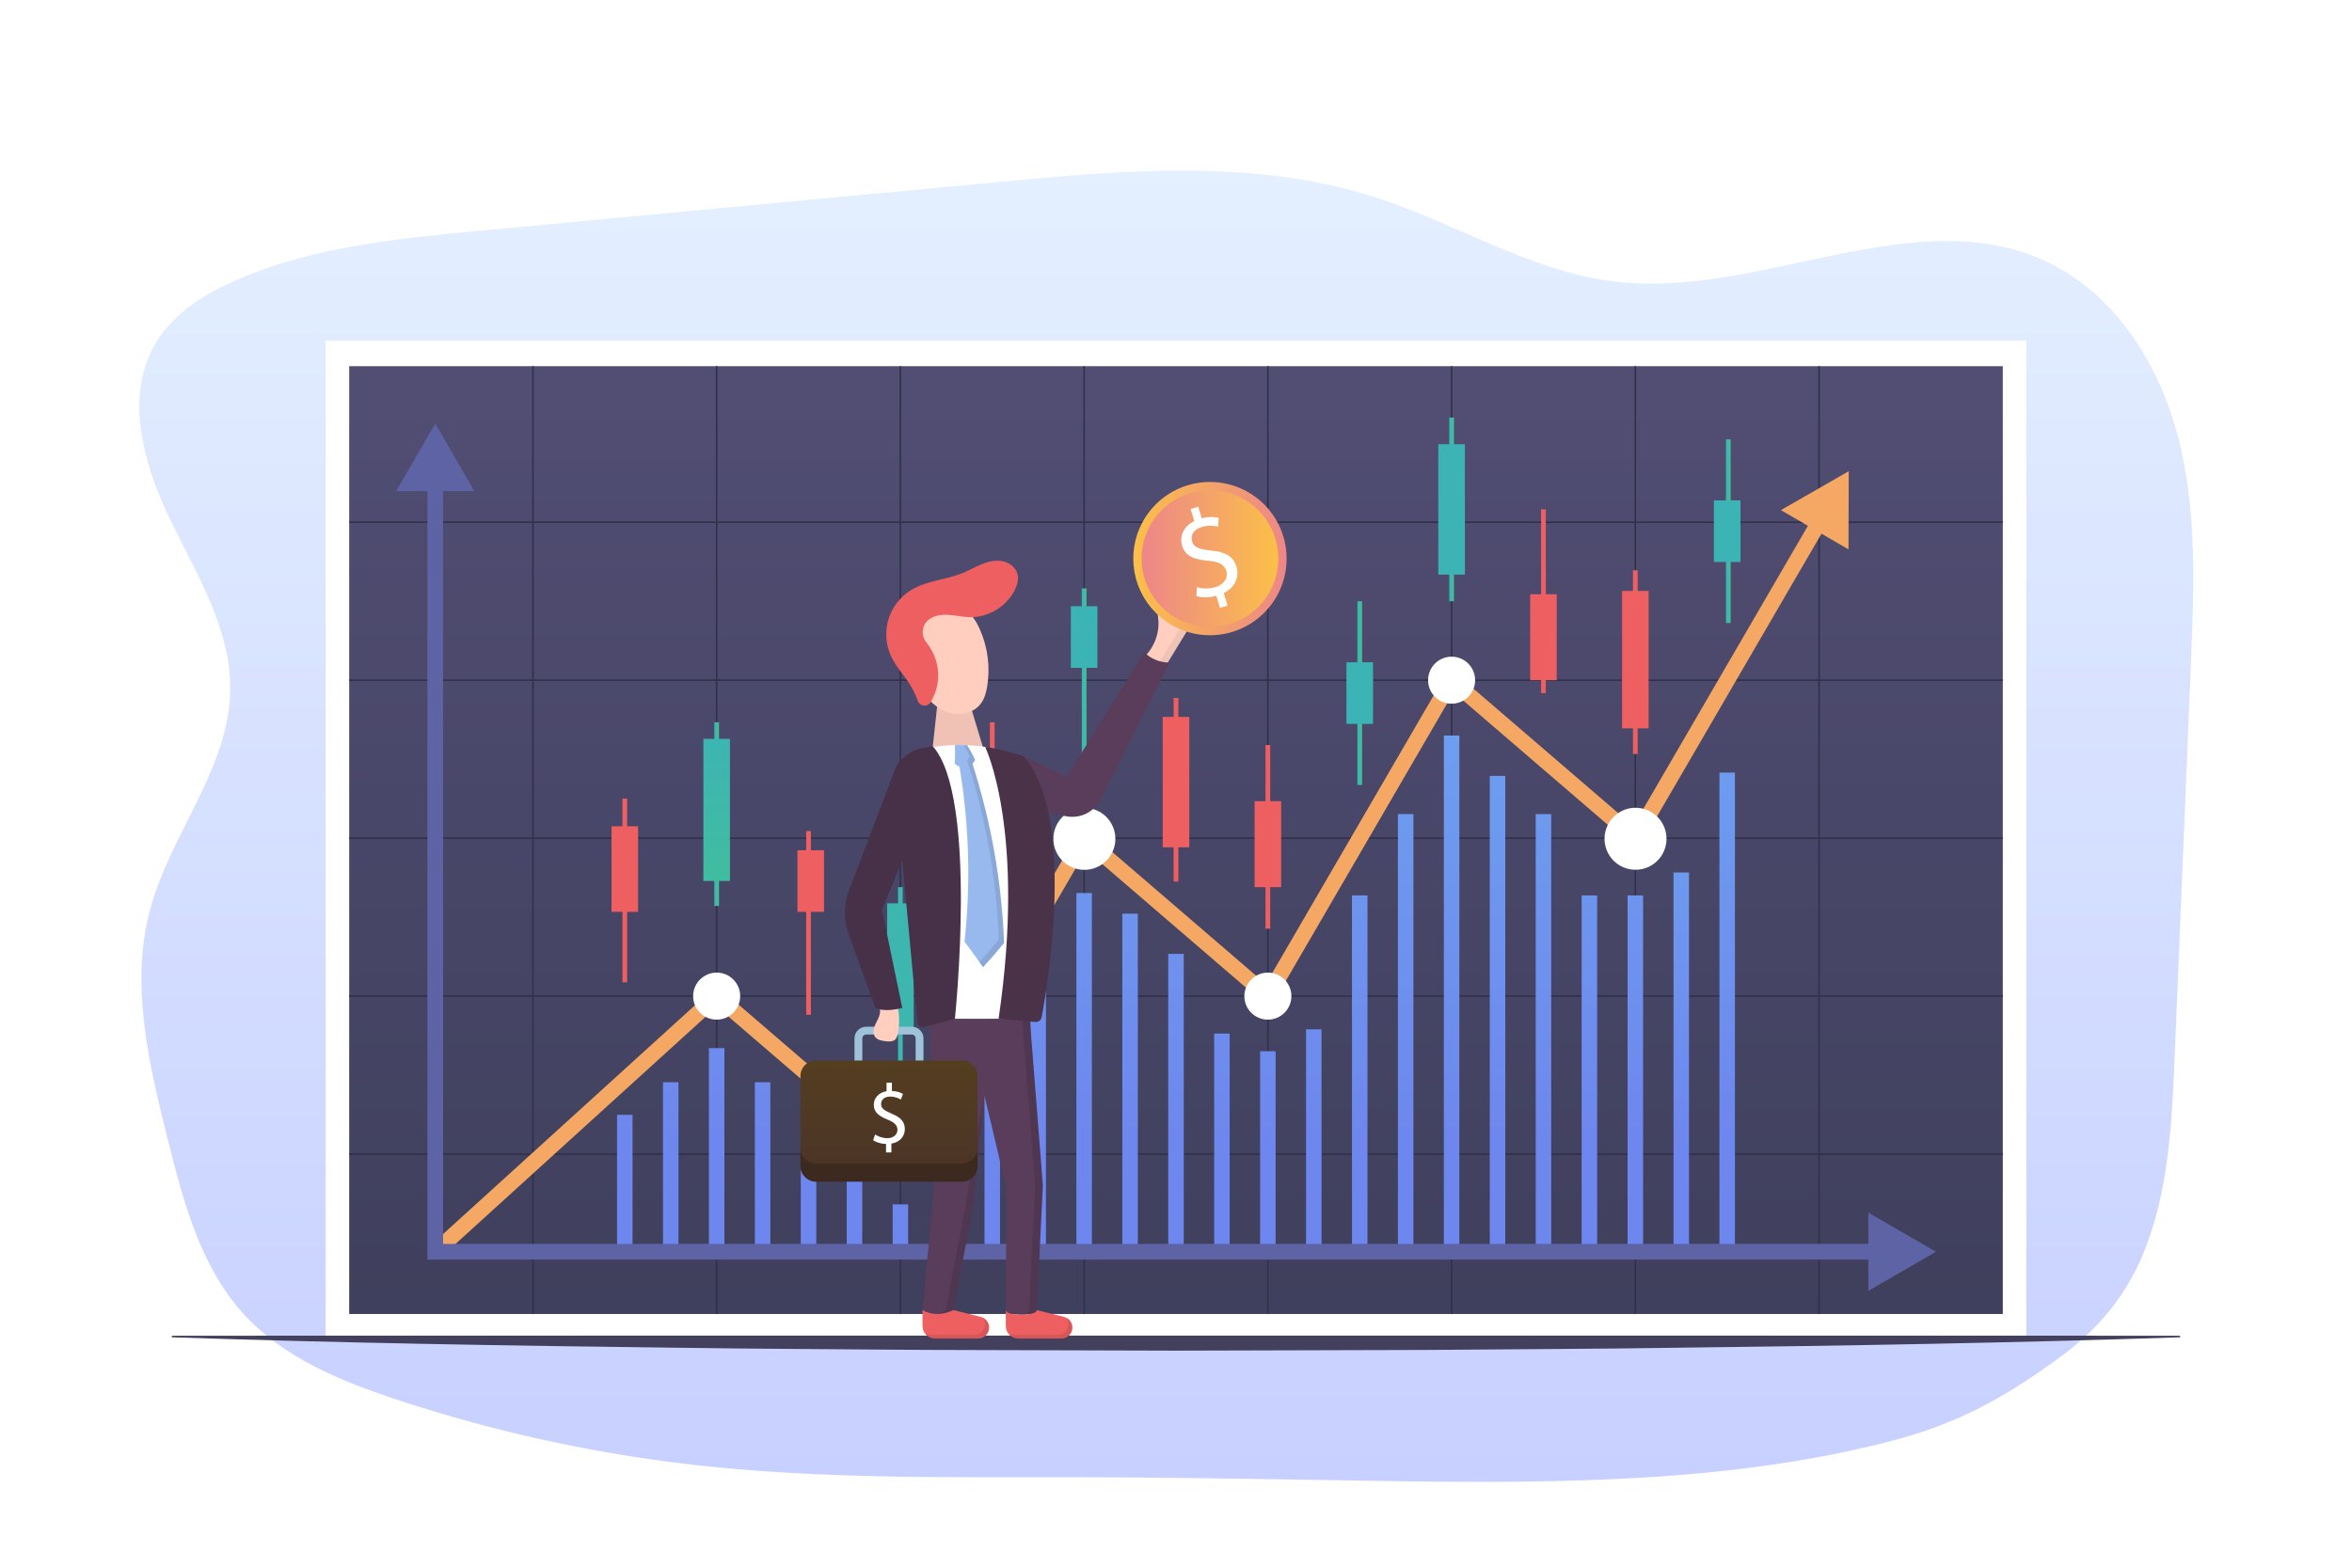 <?xml version="1.0" encoding="utf-8"?>
<!-- Generator: Adobe Illustrator 24.1.2, SVG Export Plug-In . SVG Version: 6.00 Build 0)  -->
<svg version="1.1" id="Layer_1" xmlns="http://www.w3.org/2000/svg" xmlns:xlink="http://www.w3.org/1999/xlink" x="0px" y="0px"
	 viewBox="0 0 4000 2666.67" style="enable-background:new 0 0 4000 2666.67;" xml:space="preserve">
<style type="text/css">
	.st0{fill:#FFFFFF;}
	.st1{fill:url(#SVGID_1_);}
	.st2{fill:#43405E;}
	.st3{fill:url(#SVGID_2_);}
	.st4{fill:#30314A;}
	.st5{fill:#F5A863;}
	.st6{fill:url(#SVGID_3_);}
	.st7{fill:url(#SVGID_4_);}
	.st8{fill:url(#SVGID_5_);}
	.st9{fill:url(#SVGID_6_);}
	.st10{fill:url(#SVGID_7_);}
	.st11{fill:url(#SVGID_8_);}
	.st12{fill:url(#SVGID_9_);}
	.st13{fill:url(#SVGID_10_);}
	.st14{fill:url(#SVGID_11_);}
	.st15{fill:url(#SVGID_12_);}
	.st16{fill:url(#SVGID_13_);}
	.st17{fill:url(#SVGID_14_);}
	.st18{fill:url(#SVGID_15_);}
	.st19{fill:url(#SVGID_16_);}
	.st20{fill:url(#SVGID_17_);}
	.st21{fill:url(#SVGID_18_);}
	.st22{fill:url(#SVGID_19_);}
	.st23{fill:url(#SVGID_20_);}
	.st24{fill:url(#SVGID_21_);}
	.st25{fill:url(#SVGID_22_);}
	.st26{fill:url(#SVGID_23_);}
	.st27{fill:url(#SVGID_24_);}
	.st28{fill:url(#SVGID_25_);}
	.st29{fill:url(#SVGID_26_);}
	.st30{fill:url(#SVGID_27_);}
	.st31{fill:#5E63A5;}
	.st32{fill:#EE5F61;}
	.st33{fill:url(#SVGID_28_);}
	.st34{fill:#3DB7AF;}
	.st35{fill:url(#SVGID_29_);}
	.st36{fill:url(#SVGID_30_);}
	.st37{fill:url(#SVGID_31_);}
	.st38{fill:url(#SVGID_32_);}
	.st39{fill:url(#SVGID_33_);}
	.st40{fill:url(#SVGID_34_);}
	.st41{fill:url(#SVGID_35_);}
	.st42{fill:url(#SVGID_36_);}
	.st43{fill:url(#SVGID_37_);}
	.st44{fill:#3DB6B0;}
	.st45{fill:#593D5A;}
	.st46{opacity:0.1;}
	.st47{fill:#9EC2D9;}
	.st48{fill:#FFCEBF;}
	.st49{fill:url(#SVGID_38_);}
	.st50{opacity:0.2;}
	.st51{opacity:0.1;fill:#5B595A;}
	.st52{fill:#5B595A;}
	.st53{fill:#4A3249;}
	.st54{fill:#98B9EE;}
	.st55{fill:url(#SVGID_39_);}
	.st56{fill:url(#SVGID_40_);}
</style>
<rect y="0" class="st0" width="4000" height="2666.67"/>
<linearGradient id="SVGID_1_" gradientUnits="userSpaceOnUse" x1="1983.512" y1="36.047" x2="1983.512" y2="2651.762">
	<stop  offset="0" style="stop-color:#E7F3FF"/>
	<stop  offset="1" style="stop-color:#C6CEFF"/>
</linearGradient>
<path class="st1" d="M3645.86,2130.32c42.68-105.24,47.92-221.33,52.61-334.8c9.2-222.44,18.4-444.87,27.6-667.31
	c5.32-128.51,10.42-259.22-21.62-383.78c-32.04-124.57-107.22-244.37-223.6-299.13c-224.44-105.6-485.99,62.32-732.4,33.94
	c-143.95-16.58-271.01-98.96-408.93-143.41c-204.55-65.92-425.52-46.51-639.49-26.4c-293.69,27.6-587.37,55.21-881.06,82.81
	c-140.63,13.22-283.9,27.09-413.75,82.69c-55.05,23.57-109.1,56.5-139.96,107.82c-53.75,89.38-22.2,204.99,23.12,298.94
	c45.31,93.94,104.56,187.67,103.2,291.97c-1.74,133.52-101.83,244.67-136.38,373.65c-34.23,127.78-2,262.86,30.21,391.17
	c26.47,105.43,55.33,215.47,128.31,296.02c67.76,74.78,165.24,114.64,261.05,146.31c165.47,54.7,336.65,92.13,509.86,111.47
	c218.37,24.38,438.77,20.03,658.49,20.53c143.6,0.33,287.18,2.74,430.76,5.16c162.18,2.73,324.51,5.45,486.5-2.69
	c152.04-7.64,304.32-25.06,451.98-63.08c117.83-30.33,196.25-74.27,292.23-144.49C3567.95,2261.34,3616.13,2203.62,3645.86,2130.32z
	"/>
<path class="st2" d="M3706.82,2274.82c-284.47,9.44-568.94,14.37-853.41,17.69l-106.68,1.33l-106.68,0.85l-213.35,1.6l-426.71,1.19
	l-426.71-1.25l-213.35-1.59l-106.68-0.87l-106.68-1.32c-284.47-3.33-568.94-8.24-853.41-17.62l-0.04,0
	c-0.74-0.02-1.31-0.64-1.29-1.38c0.02-0.72,0.62-1.29,1.33-1.29l1706.82-1.33l1706.82,1.33c0.74,0,1.33,0.6,1.33,1.33
	c0,0.72-0.57,1.31-1.29,1.33L3706.82,2274.82z"/>
<rect x="553.88" y="579.61" class="st0" width="2892.23" height="1692.23"/>
<linearGradient id="SVGID_2_" gradientUnits="userSpaceOnUse" x1="2000.001" y1="2409.255" x2="2000.001" y2="676.876">
	<stop  offset="0" style="stop-color:#3D3E5A"/>
	<stop  offset="1" style="stop-color:#514D73"/>
</linearGradient>
<rect x="593.88" y="622.9" class="st3" width="2812.24" height="1612.24"/>
<g>
	<g>
		<rect x="593.88" y="1961.81" class="st4" width="2812.23" height="2.67"/>
	</g>
	<g>
		<rect x="593.88" y="1693.1" class="st4" width="2812.23" height="2.67"/>
	</g>
	<g>
		<rect x="593.88" y="1424.39" class="st4" width="2812.23" height="2.67"/>
	</g>
	<g>
		<rect x="593.88" y="1155.69" class="st4" width="2812.23" height="2.67"/>
	</g>
	<g>
		<rect x="593.88" y="886.98" class="st4" width="2812.23" height="2.67"/>
	</g>
	<g>
		<rect x="3092.32" y="622.9" class="st4" width="2.67" height="1612.24"/>
	</g>
	<g>
		<rect x="2779.84" y="622.9" class="st4" width="2.67" height="1612.24"/>
	</g>
	<g>
		<rect x="2467.37" y="622.9" class="st4" width="2.67" height="1612.24"/>
	</g>
	<g>
		<rect x="2154.9" y="622.9" class="st4" width="2.67" height="1612.24"/>
	</g>
	<g>
		<rect x="1842.43" y="622.9" class="st4" width="2.67" height="1612.24"/>
	</g>
	<g>
		<rect x="1529.96" y="622.9" class="st4" width="2.67" height="1612.24"/>
	</g>
	<g>
		<rect x="1217.49" y="622.9" class="st4" width="2.67" height="1612.24"/>
	</g>
	<g>
		<rect x="905.02" y="622.9" class="st4" width="2.67" height="1612.24"/>
	</g>
</g>
<g>
	<g>
		<polygon class="st5" points="749.2,2139.12 731.27,2119.39 1218.58,1676.64 1527.83,1942.57 1840.3,1405.16 2152.77,1673.87 
			2465.24,1136.46 2777.71,1405.16 3084.47,877.57 3107.52,890.98 2784.64,1446.29 2472.17,1177.59 2159.7,1715 1847.23,1446.29 
			1534.76,1983.7 1219.07,1712.23 		"/>
	</g>
	<g>
		<polygon class="st5" points="3143.69,934.51 3144.09,801.57 3028.75,867.68 		"/>
	</g>
</g>
<g>
	<linearGradient id="SVGID_3_" gradientUnits="userSpaceOnUse" x1="1062.589" y1="926.902" x2="1062.589" y2="1931.006">
		<stop  offset="0" style="stop-color:#6DA9EF"/>
		<stop  offset="1" style="stop-color:#6E87EE"/>
	</linearGradient>
	<rect x="1049.41" y="1896.31" class="st6" width="26.35" height="232.94"/>
	<linearGradient id="SVGID_4_" gradientUnits="userSpaceOnUse" x1="1140.707" y1="926.902" x2="1140.707" y2="1931.006">
		<stop  offset="0" style="stop-color:#6DA9EF"/>
		<stop  offset="1" style="stop-color:#6E87EE"/>
	</linearGradient>
	<rect x="1127.53" y="1840.94" class="st7" width="26.35" height="288.31"/>
	<linearGradient id="SVGID_5_" gradientUnits="userSpaceOnUse" x1="1218.824" y1="926.903" x2="1218.824" y2="1931.007">
		<stop  offset="0" style="stop-color:#6DA9EF"/>
		<stop  offset="1" style="stop-color:#6E87EE"/>
	</linearGradient>
	<rect x="1205.65" y="1782.9" class="st8" width="26.35" height="346.35"/>
	<linearGradient id="SVGID_6_" gradientUnits="userSpaceOnUse" x1="1296.942" y1="926.902" x2="1296.942" y2="1931.006">
		<stop  offset="0" style="stop-color:#6DA9EF"/>
		<stop  offset="1" style="stop-color:#6E87EE"/>
	</linearGradient>
	<rect x="1283.77" y="1840.94" class="st9" width="26.35" height="288.31"/>
	<linearGradient id="SVGID_7_" gradientUnits="userSpaceOnUse" x1="1453.177" y1="926.902" x2="1453.177" y2="1931.007">
		<stop  offset="0" style="stop-color:#6DA9EF"/>
		<stop  offset="1" style="stop-color:#6E87EE"/>
	</linearGradient>
	<rect x="1440" y="1947.61" class="st10" width="26.35" height="181.65"/>
	<linearGradient id="SVGID_8_" gradientUnits="userSpaceOnUse" x1="1531.295" y1="926.9" x2="1531.295" y2="1931.002">
		<stop  offset="0" style="stop-color:#6DA9EF"/>
		<stop  offset="1" style="stop-color:#6E87EE"/>
	</linearGradient>
	<rect x="1518.12" y="2048.63" class="st11" width="26.35" height="80.63"/>
	<linearGradient id="SVGID_9_" gradientUnits="userSpaceOnUse" x1="1609.413" y1="926.902" x2="1609.413" y2="1931.007">
		<stop  offset="0" style="stop-color:#6DA9EF"/>
		<stop  offset="1" style="stop-color:#6E87EE"/>
	</linearGradient>
	<rect x="1596.24" y="1910.43" class="st12" width="26.35" height="218.82"/>
	<linearGradient id="SVGID_10_" gradientUnits="userSpaceOnUse" x1="1765.648" y1="926.902" x2="1765.648" y2="1931.006">
		<stop  offset="0" style="stop-color:#6DA9EF"/>
		<stop  offset="1" style="stop-color:#6E87EE"/>
	</linearGradient>
	<rect x="1752.47" y="1674.67" class="st13" width="26.35" height="454.59"/>
	<linearGradient id="SVGID_11_" gradientUnits="userSpaceOnUse" x1="1843.765" y1="926.902" x2="1843.765" y2="1931.01">
		<stop  offset="0" style="stop-color:#6DA9EF"/>
		<stop  offset="1" style="stop-color:#6E87EE"/>
	</linearGradient>
	<rect x="1830.59" y="1519.06" class="st14" width="26.35" height="610.2"/>
	<linearGradient id="SVGID_12_" gradientUnits="userSpaceOnUse" x1="1921.883" y1="926.9" x2="1921.883" y2="1931.005">
		<stop  offset="0" style="stop-color:#6DA9EF"/>
		<stop  offset="1" style="stop-color:#6E87EE"/>
	</linearGradient>
	<rect x="1908.71" y="1554.2" class="st15" width="26.35" height="575.06"/>
	<linearGradient id="SVGID_13_" gradientUnits="userSpaceOnUse" x1="2078.118" y1="926.902" x2="2078.118" y2="1931.006">
		<stop  offset="0" style="stop-color:#6DA9EF"/>
		<stop  offset="1" style="stop-color:#6E87EE"/>
	</linearGradient>
	<rect x="2064.94" y="1758.12" class="st16" width="26.35" height="371.14"/>
	<linearGradient id="SVGID_14_" gradientUnits="userSpaceOnUse" x1="2156.236" y1="926.903" x2="2156.236" y2="1931.006">
		<stop  offset="0" style="stop-color:#6DA9EF"/>
		<stop  offset="1" style="stop-color:#6E87EE"/>
	</linearGradient>
	<rect x="2143.06" y="1788.21" class="st17" width="26.35" height="341.05"/>
	<linearGradient id="SVGID_15_" gradientUnits="userSpaceOnUse" x1="2234.354" y1="926.904" x2="2234.354" y2="1931.007">
		<stop  offset="0" style="stop-color:#6DA9EF"/>
		<stop  offset="1" style="stop-color:#6E87EE"/>
	</linearGradient>
	<rect x="2221.18" y="1750.9" class="st18" width="26.35" height="378.35"/>
	<linearGradient id="SVGID_16_" gradientUnits="userSpaceOnUse" x1="2312.471" y1="926.902" x2="2312.471" y2="1931.009">
		<stop  offset="0" style="stop-color:#6DA9EF"/>
		<stop  offset="1" style="stop-color:#6E87EE"/>
	</linearGradient>
	<rect x="2299.29" y="1523.14" class="st19" width="26.35" height="606.12"/>
	<linearGradient id="SVGID_17_" gradientUnits="userSpaceOnUse" x1="2390.589" y1="926.902" x2="2390.589" y2="1931.007">
		<stop  offset="0" style="stop-color:#6DA9EF"/>
		<stop  offset="1" style="stop-color:#6E87EE"/>
	</linearGradient>
	<rect x="2377.41" y="1384.79" class="st20" width="26.35" height="744.47"/>
	<linearGradient id="SVGID_18_" gradientUnits="userSpaceOnUse" x1="2468.706" y1="926.902" x2="2468.706" y2="1931.003">
		<stop  offset="0" style="stop-color:#6DA9EF"/>
		<stop  offset="1" style="stop-color:#6E87EE"/>
	</linearGradient>
	<rect x="2455.53" y="1251.14" class="st21" width="26.35" height="878.12"/>
	<linearGradient id="SVGID_19_" gradientUnits="userSpaceOnUse" x1="2546.824" y1="926.902" x2="2546.824" y2="1931.01">
		<stop  offset="0" style="stop-color:#6DA9EF"/>
		<stop  offset="1" style="stop-color:#6E87EE"/>
	</linearGradient>
	<rect x="2533.65" y="1319.84" class="st22" width="26.35" height="809.41"/>
	<linearGradient id="SVGID_20_" gradientUnits="userSpaceOnUse" x1="2703.06" y1="926.902" x2="2703.06" y2="1931.009">
		<stop  offset="0" style="stop-color:#6DA9EF"/>
		<stop  offset="1" style="stop-color:#6E87EE"/>
	</linearGradient>
	<rect x="2689.88" y="1523.14" class="st23" width="26.35" height="606.12"/>
	<linearGradient id="SVGID_21_" gradientUnits="userSpaceOnUse" x1="1375.06" y1="926.901" x2="1375.06" y2="1931.006">
		<stop  offset="0" style="stop-color:#6DA9EF"/>
		<stop  offset="1" style="stop-color:#6E87EE"/>
	</linearGradient>
	<rect x="1361.88" y="1873.88" class="st24" width="26.35" height="255.37"/>
	<linearGradient id="SVGID_22_" gradientUnits="userSpaceOnUse" x1="1687.53" y1="926.903" x2="1687.53" y2="1931.009">
		<stop  offset="0" style="stop-color:#6DA9EF"/>
		<stop  offset="1" style="stop-color:#6E87EE"/>
	</linearGradient>
	<rect x="1674.35" y="1788.86" class="st25" width="26.35" height="340.39"/>
	<linearGradient id="SVGID_23_" gradientUnits="userSpaceOnUse" x1="2000.001" y1="926.901" x2="2000.001" y2="1931.008">
		<stop  offset="0" style="stop-color:#6DA9EF"/>
		<stop  offset="1" style="stop-color:#6E87EE"/>
	</linearGradient>
	<rect x="1986.82" y="1622.59" class="st26" width="26.35" height="506.67"/>
	<linearGradient id="SVGID_24_" gradientUnits="userSpaceOnUse" x1="2624.942" y1="926.902" x2="2624.942" y2="1931.007">
		<stop  offset="0" style="stop-color:#6DA9EF"/>
		<stop  offset="1" style="stop-color:#6E87EE"/>
	</linearGradient>
	<rect x="2611.77" y="1384.79" class="st27" width="26.35" height="744.47"/>
	<linearGradient id="SVGID_25_" gradientUnits="userSpaceOnUse" x1="2859.295" y1="1087.264" x2="2859.295" y2="1957.448">
		<stop  offset="0" style="stop-color:#6DA9EF"/>
		<stop  offset="1" style="stop-color:#6E87EE"/>
	</linearGradient>
	<rect x="2846.12" y="1484.08" class="st28" width="26.35" height="645.18"/>
	<linearGradient id="SVGID_26_" gradientUnits="userSpaceOnUse" x1="2937.413" y1="926.902" x2="2937.413" y2="1931.006">
		<stop  offset="0" style="stop-color:#6DA9EF"/>
		<stop  offset="1" style="stop-color:#6E87EE"/>
	</linearGradient>
	<rect x="2924.24" y="1314.2" class="st29" width="26.35" height="815.06"/>
	<linearGradient id="SVGID_27_" gradientUnits="userSpaceOnUse" x1="2781.177" y1="926.902" x2="2781.177" y2="1931.009">
		<stop  offset="0" style="stop-color:#6DA9EF"/>
		<stop  offset="1" style="stop-color:#6E87EE"/>
	</linearGradient>
	<rect x="2768" y="1523.14" class="st30" width="26.35" height="606.12"/>
</g>
<g>
	<g>
		<polygon class="st31" points="3196.87,2142.59 726.9,2142.59 726.9,815.99 753.57,815.99 753.57,2115.92 3196.87,2115.92 		"/>
	</g>
	<g>
		<polygon class="st31" points="673.76,835.44 740.23,720.32 806.71,835.44 		"/>
	</g>
	<g>
		<polygon class="st31" points="3177.42,2195.73 3292.55,2129.26 3177.42,2062.78 		"/>
	</g>
</g>
<circle class="st0" cx="1218.82" cy="1694.43" r="40"/>
<circle class="st0" cx="1531.29" cy="1963.14" r="40"/>
<ellipse transform="matrix(0.919 -0.395 0.395 0.919 -413.407 844.918)" class="st0" cx="1843.77" cy="1425.73" rx="52.71" ry="52.71"/>
<circle class="st0" cx="2156.24" cy="1694.43" r="40"/>
<circle class="st0" cx="2468.71" cy="1157.02" r="40"/>
<ellipse transform="matrix(0.23 -0.973 0.973 0.23 754.607 3804.94)" class="st0" cx="2781.18" cy="1425.73" rx="52.71" ry="52.71"/>
<g>
	<g>
		<rect x="1058.59" y="1358.43" class="st32" width="8" height="312.47"/>
	</g>
</g>
<g>
	<g>
		<linearGradient id="SVGID_28_" gradientUnits="userSpaceOnUse" x1="1214.824" y1="1384.786" x2="1222.824" y2="1384.786">
			<stop  offset="0" style="stop-color:#3CB4B5"/>
			<stop  offset="1" style="stop-color:#42C295"/>
		</linearGradient>
		<rect x="1214.82" y="1228.55" class="st33" width="8" height="312.47"/>
	</g>
</g>
<g>
	<g>
		<rect x="1371.06" y="1413.65" class="st32" width="8" height="312.47"/>
	</g>
</g>
<g>
	<g>
		<rect x="1527.29" y="1509.02" class="st34" width="8" height="312.47"/>
	</g>
</g>
<g>
	<g>
		<rect x="1683.53" y="1228.55" class="st32" width="8" height="312.47"/>
	</g>
</g>
<g>
	<g>
		<linearGradient id="SVGID_29_" gradientUnits="userSpaceOnUse" x1="1839.766" y1="1157.021" x2="1847.766" y2="1157.021">
			<stop  offset="0" style="stop-color:#3CB4B5"/>
			<stop  offset="1" style="stop-color:#42C295"/>
		</linearGradient>
		<rect x="1839.77" y="1000.79" class="st35" width="8" height="312.47"/>
	</g>
</g>
<g>
	<g>
		<rect x="1996" y="1187.14" class="st32" width="8" height="312.47"/>
	</g>
</g>
<g>
	<g>
		<rect x="2152.24" y="1267.25" class="st32" width="8" height="312.47"/>
	</g>
</g>
<g>
	<g>
		<linearGradient id="SVGID_30_" gradientUnits="userSpaceOnUse" x1="2308.471" y1="1178.982" x2="2316.471" y2="1178.982">
			<stop  offset="0" style="stop-color:#3CB4B5"/>
			<stop  offset="1" style="stop-color:#42C295"/>
		</linearGradient>
		<rect x="2308.47" y="1022.75" class="st36" width="8" height="312.47"/>
	</g>
</g>
<g>
	<g>
		<linearGradient id="SVGID_31_" gradientUnits="userSpaceOnUse" x1="2464.706" y1="866.51" x2="2472.706" y2="866.51">
			<stop  offset="0" style="stop-color:#3CB4B5"/>
			<stop  offset="1" style="stop-color:#42C295"/>
		</linearGradient>
		<rect x="2464.71" y="710.27" class="st37" width="8" height="312.47"/>
	</g>
</g>
<g>
	<g>
		<rect x="2620.94" y="866.51" class="st32" width="8" height="312.47"/>
	</g>
</g>
<g>
	<g>
		<linearGradient id="SVGID_32_" gradientUnits="userSpaceOnUse" x1="2935.294" y1="903.531" x2="2943.294" y2="903.531">
			<stop  offset="0" style="stop-color:#3CB4B5"/>
			<stop  offset="1" style="stop-color:#42C295"/>
		</linearGradient>
		<rect x="2935.29" y="747.3" class="st38" width="8" height="312.47"/>
	</g>
</g>
<g>
	<g>
		<rect x="2777.18" y="970.04" class="st32" width="8" height="312.47"/>
	</g>
</g>
<rect x="1040" y="1405.49" class="st32" width="45.18" height="145.57"/>
<linearGradient id="SVGID_33_" gradientUnits="userSpaceOnUse" x1="1218.824" y1="1225.255" x2="1218.824" y2="1631.148">
	<stop  offset="0" style="stop-color:#3CB4B5"/>
	<stop  offset="1" style="stop-color:#42C295"/>
</linearGradient>
<rect x="1196.24" y="1256.79" class="st39" width="45.18" height="241.73"/>
<rect x="1356.24" y="1446.28" class="st32" width="45.18" height="104.78"/>
<linearGradient id="SVGID_34_" gradientUnits="userSpaceOnUse" x1="1843.765" y1="1225.255" x2="1843.765" y2="1631.147">
	<stop  offset="0" style="stop-color:#3CB4B5"/>
	<stop  offset="1" style="stop-color:#42C295"/>
</linearGradient>
<rect x="1821.18" y="1031.22" class="st40" width="45.18" height="104.78"/>
<linearGradient id="SVGID_35_" gradientUnits="userSpaceOnUse" x1="2312.471" y1="1225.255" x2="2312.471" y2="1631.147">
	<stop  offset="0" style="stop-color:#3CB4B5"/>
	<stop  offset="1" style="stop-color:#42C295"/>
</linearGradient>
<rect x="2289.88" y="1126.59" class="st41" width="45.18" height="104.78"/>
<linearGradient id="SVGID_36_" gradientUnits="userSpaceOnUse" x1="2937.413" y1="1225.254" x2="2937.413" y2="1631.147">
	<stop  offset="0" style="stop-color:#3CB4B5"/>
	<stop  offset="1" style="stop-color:#42C295"/>
</linearGradient>
<rect x="2914.82" y="851.14" class="st42" width="45.18" height="104.78"/>
<rect x="2758.59" y="1005.18" class="st32" width="45.18" height="233.73"/>
<rect x="1977.41" y="1219.45" class="st32" width="45.18" height="221.8"/>
<linearGradient id="SVGID_37_" gradientUnits="userSpaceOnUse" x1="2468.706" y1="1225.255" x2="2468.706" y2="1631.147">
	<stop  offset="0" style="stop-color:#3CB4B5"/>
	<stop  offset="1" style="stop-color:#42C295"/>
</linearGradient>
<rect x="2446.12" y="755.61" class="st43" width="45.18" height="221.8"/>
<rect x="1664.94" y="1343.37" class="st32" width="45.18" height="146.2"/>
<rect x="2133.65" y="1362.83" class="st32" width="45.18" height="146.2"/>
<rect x="2602.35" y="1010.83" class="st32" width="45.18" height="146.2"/>
<rect x="1508.71" y="1536.63" class="st44" width="45.18" height="210.51"/>
<g>
	<path class="st45" d="M1581.61,1732.86h169.73l22.27,283.92l-10.35,211.77c0,10.45-52.71,10.45-52.71,0l0.94-208l-37.33-157.18
		l-18.73,185.98l-33.97,179.19c-17,10.1-34.48,10.8-52.56,0L1588.2,2024L1581.61,1732.86z"/>
	<g class="st46">
		<path d="M1658.41,1941.49l-16.16,107.87l-33.97,179.19c-6.5,3.86-13.07,6.34-19.72,7.33c11.18,1.67,22.14-0.94,32.9-7.33
			l33.97-179.19l18.73-185.99L1658.41,1941.49z"/>
		<path d="M1751.34,1732.86h-13.18l22.27,283.92l-10.35,211.77c0,4.34-9.12,6.88-19.76,7.61c14.96,1.03,32.94-1.5,32.94-7.61
			l10.35-211.77L1751.34,1732.86z"/>
	</g>
	<path class="st32" d="M1805.14,2276.86h-73.26c-11.78,0-21.33-9.55-21.33-21.33v-26.98c0,10.46,52.71,10.46,52.71,0l46.39,11.54
		c8.32,2.07,14.16,9.54,14.16,18.11l0,0C1823.81,2268.51,1815.45,2276.86,1805.14,2276.86z"/>
	<path class="st32" d="M1663.48,2276.86h-73.26c-11.78,0-21.33-9.55-21.33-21.33v-26.98c17.01,9.47,34.59,8.08,52.71,0l46.39,11.54
		c8.32,2.07,14.16,9.54,14.16,18.11l0,0C1682.15,2268.51,1673.79,2276.86,1663.48,2276.86z"/>
	<path class="st46" d="M1823.8,2258.19c0,5.15-2.08,9.84-5.47,13.2c-3.36,3.39-8.05,5.47-13.2,5.47h-73.25
		c-7.15,0-13.44-3.49-17.31-8.88c3.09,1.76,6.67,2.77,10.48,2.77h73.25c5.15,0,9.84-2.08,13.2-5.47c3.39-3.39,5.47-8.05,5.47-13.2
		c0-3.84-1.17-7.44-3.2-10.43C1819.83,2244.83,1823.8,2251.13,1823.8,2258.19z"/>
	<path class="st46" d="M1682.15,2258.19c0,5.15-2.11,9.84-5.47,13.2c-3.39,3.39-8.05,5.47-13.2,5.47h-73.25
		c-7.15,0-13.44-3.49-17.31-8.88c3.09,1.76,6.67,2.77,10.48,2.77h73.25c5.15,0,9.84-2.08,13.2-5.47c3.39-3.39,5.47-8.05,5.47-13.2
		c0-3.84-1.17-7.44-3.2-10.43C1678.18,2244.83,1682.15,2251.13,1682.15,2258.19z"/>
	<g>
		<g>
			<path class="st47" d="M1570.54,1825.1h-13.33v-58.67c0-3.68-2.99-6.67-6.67-6.67h-77.33c-3.68,0-6.67,2.99-6.67,6.67v58.67
				h-13.33v-58.67c0-11.03,8.97-20,20-20h77.33c11.03,0,20,8.97,20,20V1825.1z"/>
		</g>
	</g>
	<path class="st48" d="M1527.32,1756.7c-0.78,4.56-2.06,9.46-5.73,12.28c-4.03,3.1-9.65,2.72-14.7,2.2
		c-6.79-0.7-14.38-1.83-18.51-7.27c-4.2-5.54-3.07-13.49-0.36-19.9c2.71-6.4,6.81-12.31,8.22-19.11
		c2.12-10.24-2.16-20.66-6.98-29.94s-10.4-18.64-11.12-29.07c0.08,1.2,11.53,1.19,12.74,1.14c4.4-0.21,8.49-1.96,12.76-2.32
		c6.51-0.55,10.31,10.84,12.74,15.86c7.21,14.91,11.46,31.24,12.47,47.76C1529.42,1737.8,1528.93,1747.35,1527.32,1756.7z"/>
	<linearGradient id="SVGID_38_" gradientUnits="userSpaceOnUse" x1="1511.873" y1="1745.726" x2="1511.873" y2="2073.56">
		<stop  offset="0" style="stop-color:#57411D"/>
		<stop  offset="1" style="stop-color:#47302B"/>
	</linearGradient>
	<path class="st49" d="M1635.79,2010.04h-247.84c-14.73,0-26.67-11.94-26.67-26.67v-152.78c0-14.73,11.94-26.67,26.67-26.67h247.84
		c14.73,0,26.67,11.94,26.67,26.67v152.78C1662.46,1998.1,1650.52,2010.04,1635.79,2010.04z"/>
	<g>
		<path class="st0" d="M1506.88,1960.34v-14.46c-8.39-0.15-16.92-2.75-21.99-6.36l3.47-9.69c5.06,3.33,12.59,6.22,20.69,6.22
			c10.27,0,17.21-5.93,17.21-14.18c0-7.96-5.64-12.88-16.35-17.21c-14.75-5.79-23.87-12.59-23.87-25.17
			c0-12.01,8.53-21.12,21.7-23.29v-14.47h9.11v14.03c8.53,0.29,14.46,2.6,18.8,5.06l-3.62,9.55c-3.04-1.73-8.97-5.06-18.23-5.06
			c-11.14,0-15.33,6.65-15.33,12.59c0,7.38,5.35,11.14,17.94,16.49c14.9,6.08,22.42,13.45,22.42,26.33
			c0,11.57-7.96,22.28-22.86,24.59v15.04H1506.88z"/>
	</g>
	<g class="st50">
		<path d="M1635.79,1978.98h-247.84c-14.73,0-26.67-11.94-26.67-26.67v31.06c0,14.73,11.94,26.67,26.67,26.67h247.84
			c14.73,0,26.67-11.94,26.67-26.67v-31.06C1662.46,1967.04,1650.52,1978.98,1635.79,1978.98z"/>
	</g>
	<polygon class="st48" points="1584.15,1290.19 1594.84,1192.36 1651.92,1205.54 1677.05,1288.94 	"/>
	<polygon class="st51" points="1584.15,1290.19 1594.84,1192.36 1651.92,1205.54 1677.05,1288.94 	"/>
	<path class="st48" d="M1556.8,1151.74c6.37,15.04,14.48,29.58,25.94,41.21c11.46,11.63,26.56,20.2,42.83,21.61
		c16.27,1.41,33.56-5.11,43.06-18.39c5.78-8.07,8.42-17.96,10.09-27.74c5.66-33.15,1.21-67.95-12.62-98.6
		c-5.49-12.17-12.72-24.03-23.58-31.81c-15.26-10.93-35.45-12.24-54.09-9.99c-11.23,1.35-22.62,3.98-31.97,10.35
		c-16.94,11.55-18.61,28.47-16.71,46.98C1542.11,1108.17,1547.86,1130.63,1556.8,1151.74z"/>
	<path class="st32" d="M1578.23,1055.05c9.25-8,22.35-9.88,34.56-9.17c12.2,0.71,24.22,3.67,36.44,3.95
		c31.34,0.72,62.33-17.87,76.45-45.86c4.43-8.78,7.3-19,4.51-28.43c-3.36-11.34-14.54-19.14-26.19-21.14
		c-11.65-2-23.64,0.95-34.58,5.41c-10.95,4.46-21.23,10.43-32.18,14.89c-28.66,11.68-61.45,12.9-87.85,29.04
		c-18.37,11.23-32.37,29.41-38.54,50.04c-6.16,20.63-4.43,43.51,4.78,62.98c8.07,17.06,21.34,31.05,31.43,47
		c5.65,8.93,10.29,18.5,13.83,28.46c3.43,9.65,16.37,11.07,21.69,2.33c7.98-13.11,12.59-28.29,12.97-43.64
		c0.48-19.48-5.87-38.74-17.29-54.46c-4.1-5.64-7.85-9.76-8.77-16.89C1568.31,1070.46,1571.13,1061.19,1578.23,1055.05z"/>
	<path class="st0" d="M1581.61,1732.86l-55.36-401.41c-3.93-26.23,8.37-49.73,34.17-55.86l0,0c37.78-8.97,76.79-10.68,114.96-5.17
		c14.69,2.12,32.25,33.26,32.25,33.26c14.39,4.27,72.9,265.77,43.71,429.18L1581.61,1732.86z"/>
	<path class="st48" d="M1980.74,1135.58c12.99-21.28,25.99-42.55,38.98-63.83c4.27-6.99,8.69-14.51,8.41-22.7
		c-0.38-11.16-9.57-20.28-19.7-25c-6.88-3.2-14.68-4.95-22.12-3.44c-7.44,1.51-14.37,6.7-16.61,13.95
		c-1.81,5.86-0.48,12.15,0.15,18.25c2.53,24.47-7.29,49.9-25.61,66.31C1955.89,1125,1968.14,1132.18,1980.74,1135.58z"/>
	<g class="st46">
		<path class="st52" d="M2008.43,1024.05c-5.23-2.43-11-4.02-16.73-3.98c1.31,0.48,2.61,0.99,3.86,1.58
			c10.13,4.71,19.32,13.83,19.7,25c0.28,8.19-4.14,15.71-8.41,22.7c-12.63,20.68-25.26,41.36-37.89,62.04
			c3.88,1.66,7.81,3.13,11.77,4.19c12.99-21.28,25.99-42.55,38.98-63.83c4.27-6.99,8.69-14.51,8.41-22.7
			C2027.75,1037.88,2018.56,1028.76,2008.43,1024.05z"/>
	</g>
	<path class="st45" d="M1740.67,1286.43l73.41,34.82l131.75-211.57c11.55,10.73,25.56,17.15,43.11,17.41l-117.46,233.22
		c-10.98,21.14-34.51,32.61-57.93,28.23l-72.88-13.64V1286.43z"/>
	<path class="st53" d="M1675.38,1270.43c0,0,69.99,141.81,22.93,462.44l62.54,5.49c5.13,0.45,9.76-3.06,10.71-8.13
		c10.1-54.39,58.45-342.54-30.89-443.79C1717.63,1278.89,1695.74,1273.34,1675.38,1270.43z"/>
	<path class="st45" d="M1586.32,1269.44c0,1.18-33.22-0.47-52.52,21.94c-4.68,3.93-8.48,9.06-10.78,15.12l-79.13,208.28
		c-8.4,22.11-9.26,46.37-2.44,69.02l47.29,130.72c12,5.37,27.95,4.2,45.72,0l-34.51-166.9l34.59-83.61l25.65,274.78
		c0.54,5.75,6.12,9.63,11.7,8.13l52.07-14.06C1623.96,1732.86,1663.49,1355.04,1586.32,1269.44z"/>
	<g class="st50">
		<path d="M1586.32,1269.44c0,1.18-33.22-0.47-52.52,21.94c-4.68,3.93-8.48,9.06-10.78,15.12l-79.13,208.28
			c-8.4,22.11-9.26,46.37-2.44,69.02l47.29,130.72c12,5.37,27.95,4.2,45.72,0l-34.51-166.9l34.59-83.61l25.65,274.78
			c0.54,5.75,6.12,9.63,11.7,8.13l52.07-14.06C1623.96,1732.86,1663.49,1355.04,1586.32,1269.44z"/>
	</g>
	<path class="st54" d="M1653.82,1299.22c1.54-2.09,3.06-4.22,4.52-6.43c-3.74-9.32-13.53-25.22-13.53-25.22
		c-6.27-0.45-13.32-0.33-20.81-0.2c0,0,0.65,23.84-0.44,31.83c2.81,1.67,5.58,3.48,8.32,5.38c16.49,99.29,19.15,199.3,8.5,297.23
		c10.76,14.09,21.24,28.6,31.43,43.53c12.19-13.34,24.14-27.12,35.82-41.32C1703.6,1499.48,1685.28,1396.97,1653.82,1299.22z"/>
	<g class="st46">
		<g>
			<path d="M1653.82,1299.22c1.54-2.09,3.06-4.22,4.52-6.43c-3.74-9.32-13.53-25.22-13.53-25.22c-1.84-0.13-3.76-0.2-5.72-0.25
				c3.2,5.48,7.95,13.96,10.31,19.83c-1.46,2.21-2.97,4.34-4.52,6.43c31.46,97.76,49.77,200.27,53.81,304.79
				c-10.77,13.09-21.77,25.8-32.97,38.17c2.04,2.92,4.08,5.85,6.09,8.81c12.19-13.34,24.14-27.12,35.82-41.32
				C1703.6,1499.48,1685.28,1396.97,1653.82,1299.22z"/>
		</g>
	</g>
	<g>
		<linearGradient id="SVGID_39_" gradientUnits="userSpaceOnUse" x1="1927.384" y1="950.196" x2="2188.159" y2="950.196">
			<stop  offset="0" style="stop-color:#FBC048"/>
			<stop  offset="1" style="stop-color:#ED8689"/>
		</linearGradient>
		<circle class="st55" cx="2057.77" cy="950.2" r="130.35"/>
		<linearGradient id="SVGID_40_" gradientUnits="userSpaceOnUse" x1="1941.505" y1="950.196" x2="2174.037" y2="950.196">
			<stop  offset="0" style="stop-color:#ED8689"/>
			<stop  offset="1" style="stop-color:#FBC048"/>
		</linearGradient>
		<circle class="st56" cx="2057.77" cy="950.2" r="116.24"/>
		<g>
			<path class="st0" d="M2074.81,1033.96l-6.24-20.46c-11.93,3.41-25.12,3.41-33.84,0.48l0.73-15.21c8.6,2.53,20.48,3.37,31.94-0.12
				c14.53-4.43,21.79-15.82,18.23-27.48c-3.43-11.26-13.54-15.78-30.55-17.3c-23.36-1.82-39.19-7.5-44.62-25.3
				c-5.18-16.98,2.96-33.55,20.65-42.3l-6.24-20.46l12.89-3.93l6.05,19.85c12.19-3.27,21.58-2.56,28.78-0.95l-1,15.07
				c-5.04-1.14-14.86-3.29-27.96,0.7c-15.76,4.8-18.82,16.02-16.26,24.41c3.18,10.43,12.38,13.45,32.48,15.59
				c23.69,2.16,37.52,9.35,43.07,27.56c4.99,16.37-1.64,34.94-21.72,44.64l6.49,21.28L2074.81,1033.96z"/>
		</g>
	</g>
</g>
</svg>
